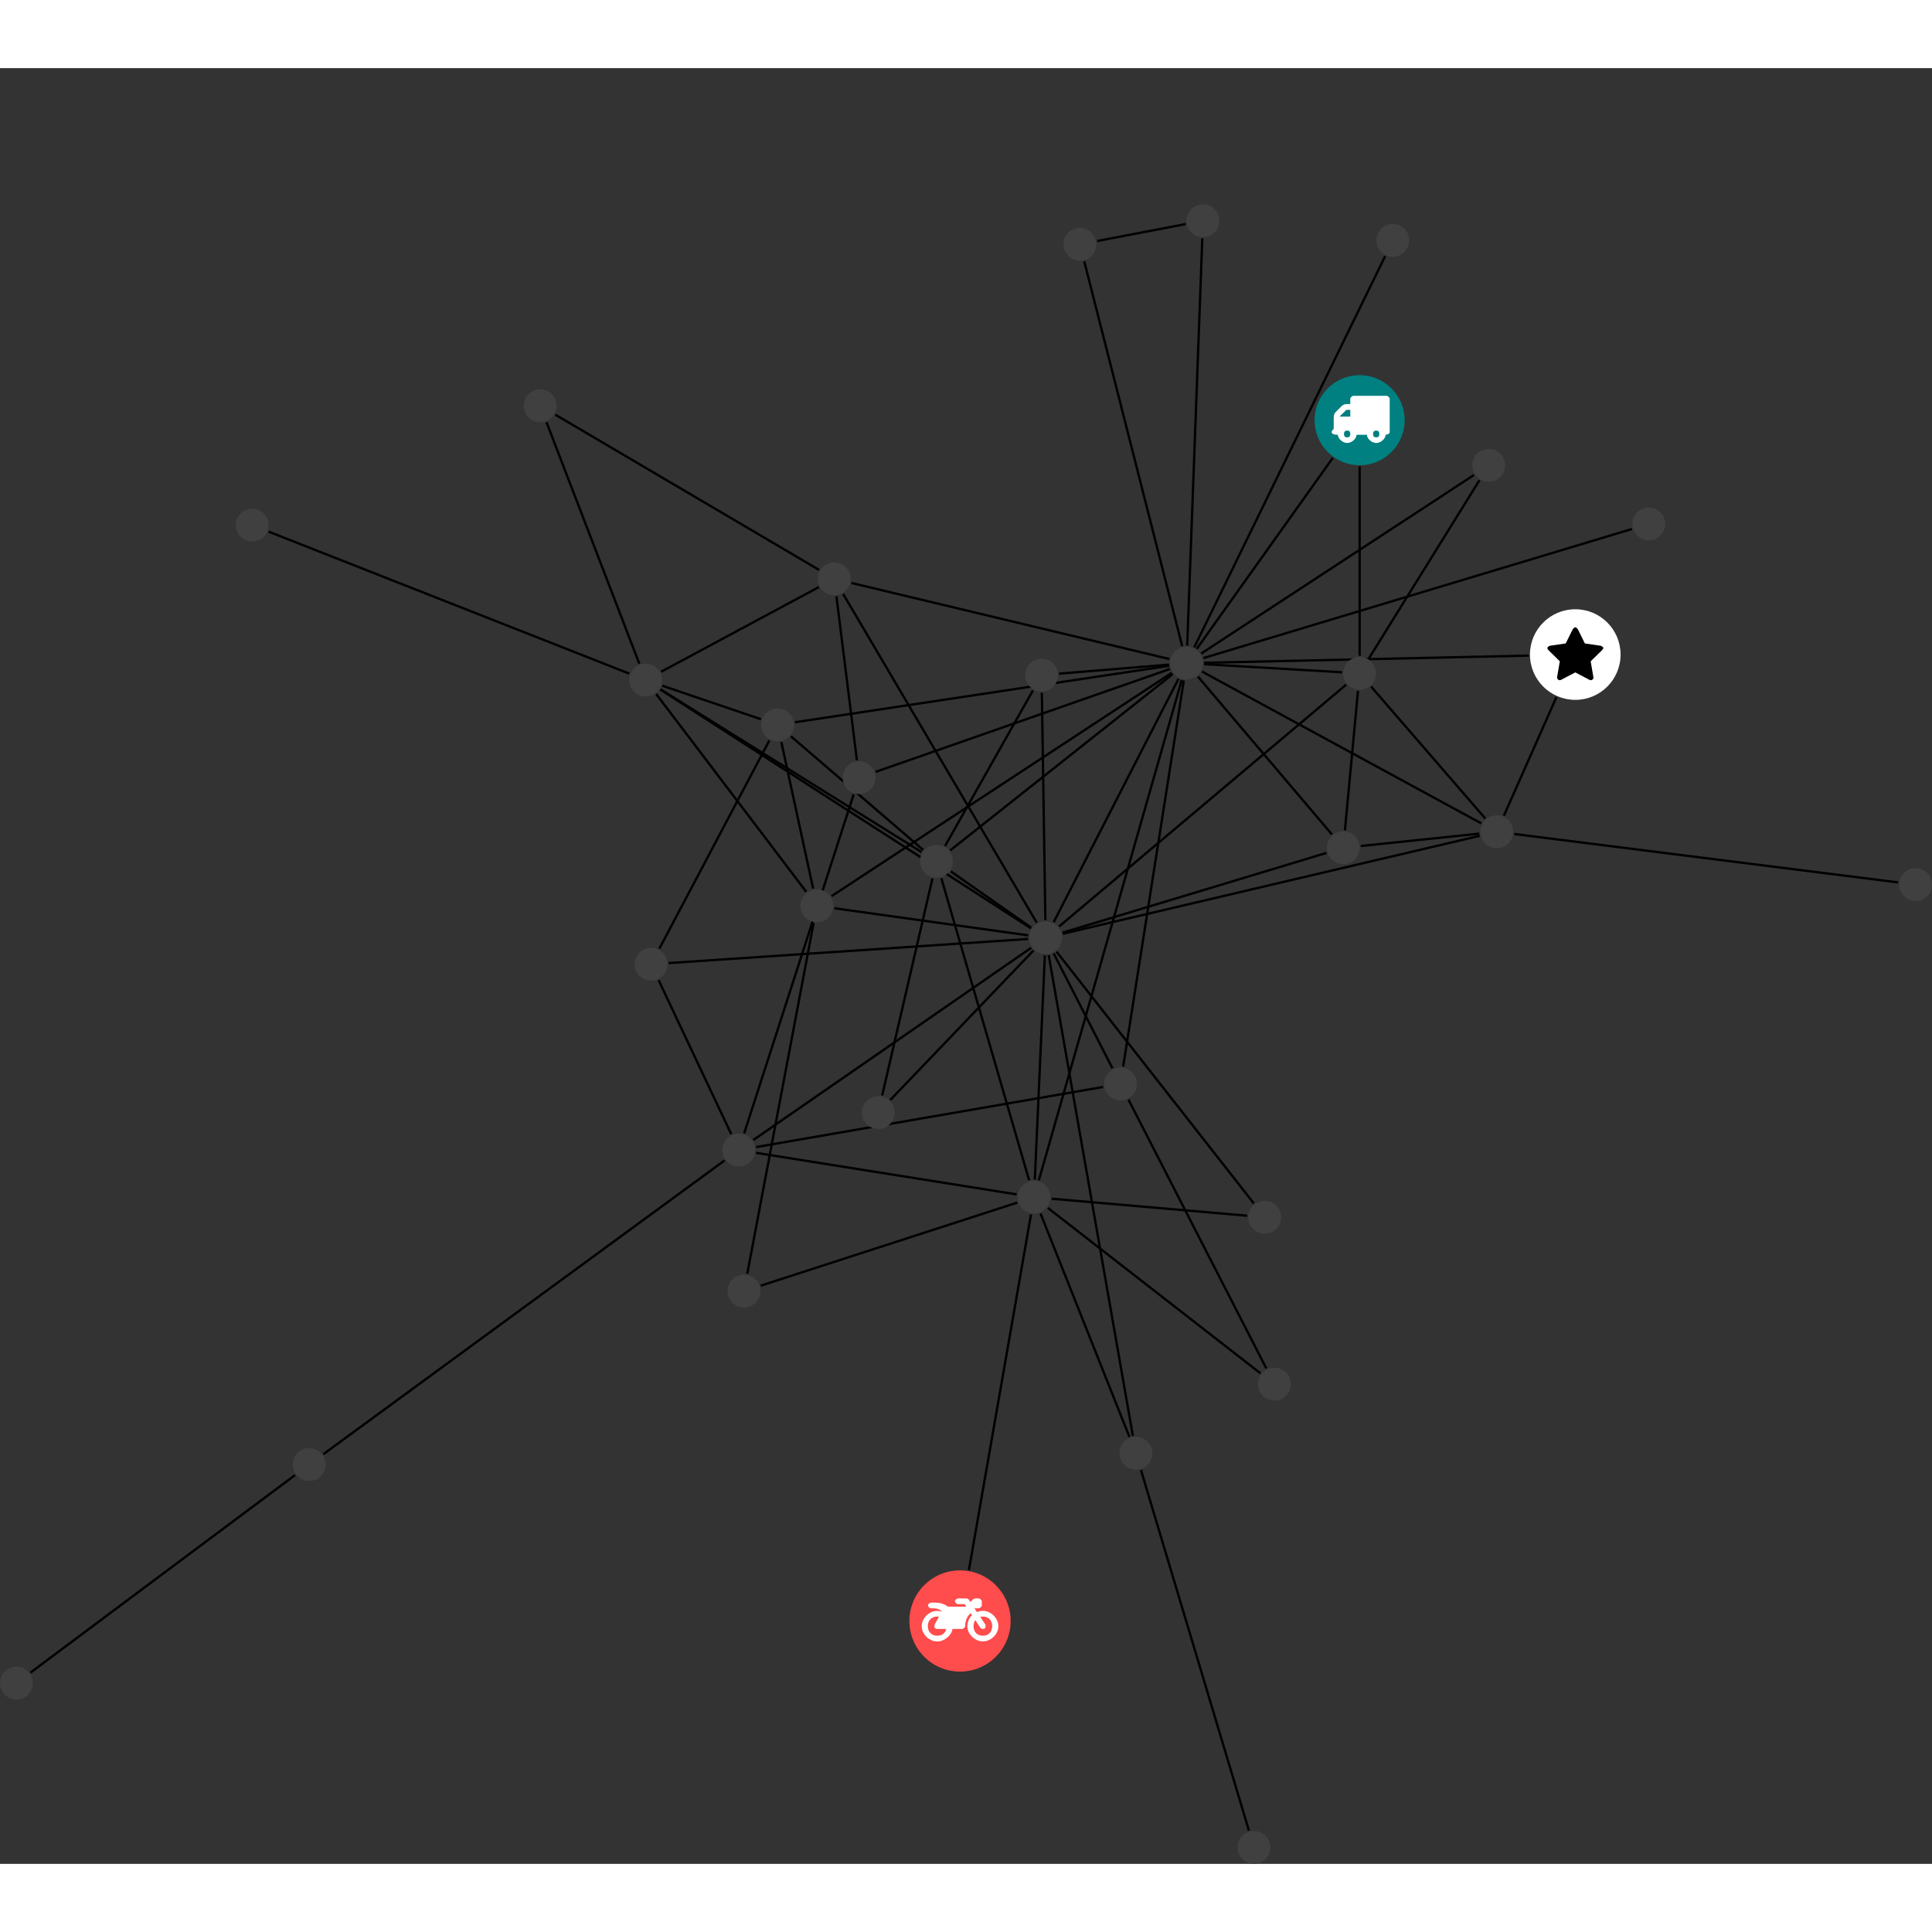 <?xml version="1.0" encoding="UTF-8"?>
<svg xmlns="http://www.w3.org/2000/svg" xmlns:xlink="http://www.w3.org/1999/xlink" width="331.530pt" height="331.530pt" viewBox="0.000 -23.380 331.530 308.149" version="1.1">
<rect x="0.000" y="-23.380" width="331.530" height="308.149" fill="#333333" stroke="none"/>
<defs>
<g>
<symbol overflow="visible" id="glyph0-0">
<path style="stroke:none;" d="M 1.422 -0.75 L 1.422 -7.922 L 3.562 -7.922 L 3.562 -0.891 L 1.422 -0.891 Z M 0.625 0 L 4.531 0 L 4.531 -8.812 L 0.438 -8.812 L 0.438 0 Z M 0.625 0 "/>
</symbol>
<symbol overflow="visible" id="glyph0-1">
<path style="stroke:none;" d="M 3.375 -0.844 C 3.375 -0.453 3.234 -0.266 2.844 -0.266 C 2.469 -0.266 2.297 -0.453 2.297 -0.844 C 2.297 -1.219 2.469 -1.422 2.844 -1.422 C 3.234 -1.422 3.375 -1.219 3.375 -0.844 Z M 1.594 -3.688 L 1.594 -3.859 C 1.594 -3.875 1.578 -3.875 1.594 -3.891 L 2.688 -4.969 C 2.703 -5 2.656 -4.984 2.688 -4.984 L 3.375 -4.984 L 3.375 -3.828 L 1.594 -3.828 Z M 8.359 -0.844 C 8.359 -0.453 8.219 -0.266 7.828 -0.266 C 7.453 -0.266 7.281 -0.453 7.281 -0.844 C 7.281 -1.219 7.453 -1.422 7.828 -1.422 C 8.219 -1.422 8.359 -1.219 8.359 -0.844 Z M 10.141 -6.891 C 10.141 -7.094 9.812 -7.391 9.609 -7.391 L 3.922 -7.391 C 3.719 -7.391 3.375 -7.094 3.375 -6.891 L 3.375 -5.969 L 2.672 -5.969 C 2.469 -5.969 2.078 -5.812 1.938 -5.672 L 0.844 -4.578 C 0.531 -4.266 0.531 -3.734 0.531 -3.328 L 0.531 -1.688 C 0.516 -1.688 0.172 -1.391 0.172 -1.203 C 0.172 -0.781 0.781 -0.703 1.062 -0.703 L 1.25 -0.703 C 1.25 -0.047 2.062 0.703 2.844 0.703 C 3.641 0.703 4.453 -0.047 4.453 -0.703 L 6.234 -0.703 C 6.234 -0.047 7.047 0.703 7.828 0.703 C 8.625 0.703 9.438 -0.047 9.438 -0.703 C 9.547 -0.703 10.141 -0.781 10.141 -1.203 Z M 10.141 -6.891 "/>
</symbol>
<symbol overflow="visible" id="glyph0-2">
<path style="stroke:none;" d="M 12.969 -2.906 C 12.844 -3.984 11.859 -5.016 10.781 -5.219 C 10.234 -5.328 9.703 -5.219 9.328 -5.031 L 8.875 -5.688 L 9.609 -5.688 C 9.812 -5.688 10.141 -5.984 10.141 -6.188 L 10.141 -6.891 C 10.141 -7.094 9.812 -7.391 9.609 -7.391 L 9.047 -7.391 C 8.969 -7.391 8.734 -7.312 8.656 -7.25 L 8.188 -6.766 L 7.891 -7.203 C 7.828 -7.281 7.594 -7.391 7.484 -7.391 L 6.078 -7.391 C 5.906 -7.391 5.547 -7.125 5.516 -6.953 C 5.484 -6.734 5.828 -6.406 6.047 -6.406 L 7.188 -6.406 L 7.484 -5.969 L 4.344 -5.969 C 4.141 -6.125 3.375 -6.672 2.141 -6.672 L 1.422 -6.672 C 1.219 -6.672 0.891 -6.375 0.891 -6.188 C 0.891 -5.984 1.219 -5.688 1.422 -5.688 L 1.781 -5.688 C 2.484 -5.688 2.906 -5.516 3.281 -5.188 L 3.25 -5.141 C 3.078 -5.188 2.797 -5.25 2.5 -5.25 C 1.109 -5.25 -0.172 -4 -0.172 -2.625 C -0.172 -1.25 1.109 0 2.5 0 C 3.75 0 4.953 -1.062 5.109 -2.141 L 6.766 -2.141 C 6.969 -2.141 7.281 -2.438 7.281 -2.625 C 7.281 -3.609 7.688 -4.391 8.219 -4.844 L 8.453 -4.5 C 7.969 -4.062 7.578 -3.203 7.672 -2.359 C 7.781 -1.172 8.969 -0.094 10.141 -0.016 C 11.703 0.094 13.156 -1.344 12.969 -2.906 Z M 2.5 -0.984 C 1.516 -0.984 0.875 -1.641 0.875 -2.625 C 0.875 -3.594 1.516 -4.281 2.5 -4.281 C 2.672 -4.281 2.844 -4.234 2.781 -4.25 L 2.047 -2.891 C 2 -2.781 2 -2.469 2.047 -2.359 C 2.125 -2.25 2.375 -2.141 2.5 -2.141 L 4.031 -2.141 C 3.891 -1.453 3.344 -0.984 2.5 -0.984 Z M 10.328 -0.984 C 9.344 -0.984 8.719 -1.641 8.719 -2.625 C 8.719 -3.109 8.859 -3.469 9.031 -3.641 L 9.906 -2.328 C 9.969 -2.219 10.203 -2.141 10.328 -2.141 C 10.391 -2.141 10.594 -2.188 10.641 -2.234 C 10.812 -2.344 10.844 -2.75 10.734 -2.922 L 9.875 -4.219 C 9.859 -4.219 10.094 -4.281 10.328 -4.281 C 11.297 -4.281 11.922 -3.594 11.922 -2.625 C 11.922 -1.641 11.297 -0.984 10.328 -0.984 Z M 10.328 -0.984 "/>
</symbol>
<symbol overflow="visible" id="glyph0-3">
<path style="stroke:none;" d="M 9.438 -5.078 C 9.438 -5.25 9.078 -5.453 8.938 -5.469 L 6.266 -5.859 L 5.078 -8.266 C 5.031 -8.375 4.75 -8.641 4.625 -8.641 C 4.5 -8.641 4.234 -8.375 4.172 -8.266 L 2.984 -5.859 L 0.312 -5.469 C 0.172 -5.453 -0.172 -5.25 -0.172 -5.078 C -0.172 -4.969 -0.062 -4.781 0.016 -4.719 L 1.969 -2.797 L 1.5 -0.062 C 1.5 -0.016 1.5 0.016 1.5 0.047 C 1.5 0.203 1.75 0.453 1.906 0.453 C 1.984 0.453 2.188 0.406 2.25 0.359 L 4.625 -0.891 L 7 0.359 C 7.062 0.406 7.266 0.453 7.344 0.453 C 7.5 0.453 7.75 0.203 7.75 0.047 C 7.75 0.016 7.75 -0.016 7.734 -0.062 L 7.266 -2.797 L 9.234 -4.719 C 9.297 -4.781 9.438 -4.969 9.438 -5.078 Z M 9.438 -5.078 "/>
</symbol>
</g>
<clipPath id="clip1">
  <path d="M 254 102 L 331.531 102 L 331.531 122 L 254 122 Z M 254 102 "/>
</clipPath>
<clipPath id="clip2">
  <path d="M 190 211 L 220 211 L 220 284.77 L 190 284.77 Z M 190 211 "/>
</clipPath>
<clipPath id="clip3">
  <path d="M 325 113 L 331.531 113 L 331.531 120 L 325 120 Z M 325 113 "/>
</clipPath>
<clipPath id="clip4">
  <path d="M 212 279 L 218 279 L 218 284.77 L 212 284.77 Z M 212 279 "/>
</clipPath>
</defs>
<g id="surface1">
<path style="fill:none;stroke-width:0.399;stroke-linecap:butt;stroke-linejoin:miter;stroke:rgb(0%,0%,0%);stroke-opacity:1;stroke-miterlimit:10;" d="M 0.001 -7.928 L 0.001 -40.416 " transform="matrix(1,0,0,-1,233.312,37.037)"/>
<path style="fill:none;stroke-width:0.399;stroke-linecap:butt;stroke-linejoin:miter;stroke:rgb(0%,0%,0%);stroke-opacity:1;stroke-miterlimit:10;" d="M -4.601 -6.459 L -27.953 -39.233 " transform="matrix(1,0,0,-1,233.312,37.037)"/>
<path style="fill:none;stroke-width:0.399;stroke-linecap:butt;stroke-linejoin:miter;stroke:rgb(0%,0%,0%);stroke-opacity:1;stroke-miterlimit:10;" d="M 46.727 -18.666 L -26.812 -40.818 " transform="matrix(1,0,0,-1,233.312,37.037)"/>
<path style="fill:none;stroke-width:0.399;stroke-linecap:butt;stroke-linejoin:miter;stroke:rgb(0%,0%,0%);stroke-opacity:1;stroke-miterlimit:10;" d="M -228.078 -214.908 L -182.675 -181.01 " transform="matrix(1,0,0,-1,233.312,37.037)"/>
<path style="fill:none;stroke-width:0.399;stroke-linecap:butt;stroke-linejoin:miter;stroke:rgb(0%,0%,0%);stroke-opacity:1;stroke-miterlimit:10;" d="M -67.046 -197.303 L -56.394 -136.299 " transform="matrix(1,0,0,-1,233.312,37.037)"/>
<path style="fill:none;stroke-width:0.399;stroke-linecap:butt;stroke-linejoin:miter;stroke:rgb(0%,0%,0%);stroke-opacity:1;stroke-miterlimit:10;" d="M -105.082 -146.479 L -93.699 -86.291 " transform="matrix(1,0,0,-1,233.312,37.037)"/>
<path style="fill:none;stroke-width:0.399;stroke-linecap:butt;stroke-linejoin:miter;stroke:rgb(0%,0%,0%);stroke-opacity:1;stroke-miterlimit:10;" d="M -102.773 -148.514 L -58.746 -134.256 " transform="matrix(1,0,0,-1,233.312,37.037)"/>
<g clip-path="url(#clip1)" clip-rule="nonzero">
<path style="fill:none;stroke-width:0.399;stroke-linecap:butt;stroke-linejoin:miter;stroke:rgb(0%,0%,0%);stroke-opacity:1;stroke-miterlimit:10;" d="M 92.407 -79.315 L 26.528 -71.006 " transform="matrix(1,0,0,-1,233.312,37.037)"/>
</g>
<path style="fill:none;stroke-width:0.399;stroke-linecap:butt;stroke-linejoin:miter;stroke:rgb(0%,0%,0%);stroke-opacity:1;stroke-miterlimit:10;" d="M -138.019 0.947 L -92.757 -25.69 " transform="matrix(1,0,0,-1,233.312,37.037)"/>
<path style="fill:none;stroke-width:0.399;stroke-linecap:butt;stroke-linejoin:miter;stroke:rgb(0%,0%,0%);stroke-opacity:1;stroke-miterlimit:10;" d="M -139.535 -0.338 L -123.609 -41.776 " transform="matrix(1,0,0,-1,233.312,37.037)"/>
<path style="fill:none;stroke-width:0.399;stroke-linecap:butt;stroke-linejoin:miter;stroke:rgb(0%,0%,0%);stroke-opacity:1;stroke-miterlimit:10;" d="M 33.774 -47.51 L 24.754 -67.869 " transform="matrix(1,0,0,-1,233.312,37.037)"/>
<path style="fill:none;stroke-width:0.399;stroke-linecap:butt;stroke-linejoin:miter;stroke:rgb(0%,0%,0%);stroke-opacity:1;stroke-miterlimit:10;" d="M 29.032 -40.393 L -26.687 -41.623 " transform="matrix(1,0,0,-1,233.312,37.037)"/>
<path style="fill:none;stroke-width:0.399;stroke-linecap:butt;stroke-linejoin:miter;stroke:rgb(0%,0%,0%);stroke-opacity:1;stroke-miterlimit:10;" d="M -86.269 -58.342 L -89.781 -30.217 " transform="matrix(1,0,0,-1,233.312,37.037)"/>
<path style="fill:none;stroke-width:0.399;stroke-linecap:butt;stroke-linejoin:miter;stroke:rgb(0%,0%,0%);stroke-opacity:1;stroke-miterlimit:10;" d="M -86.824 -64.209 L -105.613 -122.373 " transform="matrix(1,0,0,-1,233.312,37.037)"/>
<path style="fill:none;stroke-width:0.399;stroke-linecap:butt;stroke-linejoin:miter;stroke:rgb(0%,0%,0%);stroke-opacity:1;stroke-miterlimit:10;" d="M -83.046 -60.342 L -32.55 -42.686 " transform="matrix(1,0,0,-1,233.312,37.037)"/>
<path style="fill:none;stroke-width:0.399;stroke-linecap:butt;stroke-linejoin:miter;stroke:rgb(0%,0%,0%);stroke-opacity:1;stroke-miterlimit:10;" d="M 4.372 28.146 L -28.378 -38.975 " transform="matrix(1,0,0,-1,233.312,37.037)"/>
<path style="fill:none;stroke-width:0.399;stroke-linecap:butt;stroke-linejoin:miter;stroke:rgb(0%,0%,0%);stroke-opacity:1;stroke-miterlimit:10;" d="M -19.3 -136.51 L -52.867 -133.588 " transform="matrix(1,0,0,-1,233.312,37.037)"/>
<path style="fill:none;stroke-width:0.399;stroke-linecap:butt;stroke-linejoin:miter;stroke:rgb(0%,0%,0%);stroke-opacity:1;stroke-miterlimit:10;" d="M -18.156 -134.397 L -52.019 -91.19 " transform="matrix(1,0,0,-1,233.312,37.037)"/>
<g clip-path="url(#clip2)" clip-rule="nonzero">
<path style="fill:none;stroke-width:0.399;stroke-linecap:butt;stroke-linejoin:miter;stroke:rgb(0%,0%,0%);stroke-opacity:1;stroke-miterlimit:10;" d="M -18.996 -242.025 L -37.523 -180.158 " transform="matrix(1,0,0,-1,233.312,37.037)"/>
</g>
<path style="fill:none;stroke-width:0.399;stroke-linecap:butt;stroke-linejoin:miter;stroke:rgb(0%,0%,0%);stroke-opacity:1;stroke-miterlimit:10;" d="M -45.039 30.752 L -29.851 33.654 " transform="matrix(1,0,0,-1,233.312,37.037)"/>
<path style="fill:none;stroke-width:0.399;stroke-linecap:butt;stroke-linejoin:miter;stroke:rgb(0%,0%,0%);stroke-opacity:1;stroke-miterlimit:10;" d="M -47.257 27.26 L -30.449 -38.764 " transform="matrix(1,0,0,-1,233.312,37.037)"/>
<path style="fill:none;stroke-width:0.399;stroke-linecap:butt;stroke-linejoin:miter;stroke:rgb(0%,0%,0%);stroke-opacity:1;stroke-miterlimit:10;" d="M -120.175 -90.69 L -101.285 -54.947 " transform="matrix(1,0,0,-1,233.312,37.037)"/>
<path style="fill:none;stroke-width:0.399;stroke-linecap:butt;stroke-linejoin:miter;stroke:rgb(0%,0%,0%);stroke-opacity:1;stroke-miterlimit:10;" d="M -120.296 -96.088 L -107.828 -122.514 " transform="matrix(1,0,0,-1,233.312,37.037)"/>
<path style="fill:none;stroke-width:0.399;stroke-linecap:butt;stroke-linejoin:miter;stroke:rgb(0%,0%,0%);stroke-opacity:1;stroke-miterlimit:10;" d="M -118.574 -93.154 L -56.89 -89.018 " transform="matrix(1,0,0,-1,233.312,37.037)"/>
<path style="fill:none;stroke-width:0.399;stroke-linecap:butt;stroke-linejoin:miter;stroke:rgb(0%,0%,0%);stroke-opacity:1;stroke-miterlimit:10;" d="M 20.563 -10.303 L 1.59 -40.869 " transform="matrix(1,0,0,-1,233.312,37.037)"/>
<path style="fill:none;stroke-width:0.399;stroke-linecap:butt;stroke-linejoin:miter;stroke:rgb(0%,0%,0%);stroke-opacity:1;stroke-miterlimit:10;" d="M 19.629 -9.393 L -27.179 -40.037 " transform="matrix(1,0,0,-1,233.312,37.037)"/>
<path style="fill:none;stroke-width:0.399;stroke-linecap:butt;stroke-linejoin:miter;stroke:rgb(0%,0%,0%);stroke-opacity:1;stroke-miterlimit:10;" d="M -39.503 -174.463 L -54.757 -136.131 " transform="matrix(1,0,0,-1,233.312,37.037)"/>
<path style="fill:none;stroke-width:0.399;stroke-linecap:butt;stroke-linejoin:miter;stroke:rgb(0%,0%,0%);stroke-opacity:1;stroke-miterlimit:10;" d="M -38.91 -174.295 L -53.359 -91.787 " transform="matrix(1,0,0,-1,233.312,37.037)"/>
<path style="fill:none;stroke-width:0.399;stroke-linecap:butt;stroke-linejoin:miter;stroke:rgb(0%,0%,0%);stroke-opacity:1;stroke-miterlimit:10;" d="M -177.82 -177.424 L -108.976 -127.025 " transform="matrix(1,0,0,-1,233.312,37.037)"/>
<path style="fill:none;stroke-width:0.399;stroke-linecap:butt;stroke-linejoin:miter;stroke:rgb(0%,0%,0%);stroke-opacity:1;stroke-miterlimit:10;" d="M -39.667 -116.588 L -16.003 -162.729 " transform="matrix(1,0,0,-1,233.312,37.037)"/>
<path style="fill:none;stroke-width:0.399;stroke-linecap:butt;stroke-linejoin:miter;stroke:rgb(0%,0%,0%);stroke-opacity:1;stroke-miterlimit:10;" d="M -44.019 -114.416 L -103.566 -124.729 " transform="matrix(1,0,0,-1,233.312,37.037)"/>
<path style="fill:none;stroke-width:0.399;stroke-linecap:butt;stroke-linejoin:miter;stroke:rgb(0%,0%,0%);stroke-opacity:1;stroke-miterlimit:10;" d="M -42.417 -111.213 L -52.503 -91.502 " transform="matrix(1,0,0,-1,233.312,37.037)"/>
<path style="fill:none;stroke-width:0.399;stroke-linecap:butt;stroke-linejoin:miter;stroke:rgb(0%,0%,0%);stroke-opacity:1;stroke-miterlimit:10;" d="M -40.578 -110.92 L -30.171 -44.67 " transform="matrix(1,0,0,-1,233.312,37.037)"/>
<path style="fill:none;stroke-width:0.399;stroke-linecap:butt;stroke-linejoin:miter;stroke:rgb(0%,0%,0%);stroke-opacity:1;stroke-miterlimit:10;" d="M -81.933 -115.873 L -73.304 -78.635 " transform="matrix(1,0,0,-1,233.312,37.037)"/>
<path style="fill:none;stroke-width:0.399;stroke-linecap:butt;stroke-linejoin:miter;stroke:rgb(0%,0%,0%);stroke-opacity:1;stroke-miterlimit:10;" d="M -80.527 -116.635 L -55.964 -90.994 " transform="matrix(1,0,0,-1,233.312,37.037)"/>
<path style="fill:none;stroke-width:0.399;stroke-linecap:butt;stroke-linejoin:miter;stroke:rgb(0%,0%,0%);stroke-opacity:1;stroke-miterlimit:10;" d="M 1.973 -45.717 L 21.559 -68.346 " transform="matrix(1,0,0,-1,233.312,37.037)"/>
<path style="fill:none;stroke-width:0.399;stroke-linecap:butt;stroke-linejoin:miter;stroke:rgb(0%,0%,0%);stroke-opacity:1;stroke-miterlimit:10;" d="M -0.281 -46.44 L -2.523 -70.373 " transform="matrix(1,0,0,-1,233.312,37.037)"/>
<path style="fill:none;stroke-width:0.399;stroke-linecap:butt;stroke-linejoin:miter;stroke:rgb(0%,0%,0%);stroke-opacity:1;stroke-miterlimit:10;" d="M -2.308 -45.377 L -51.57 -86.873 " transform="matrix(1,0,0,-1,233.312,37.037)"/>
<path style="fill:none;stroke-width:0.399;stroke-linecap:butt;stroke-linejoin:miter;stroke:rgb(0%,0%,0%);stroke-opacity:1;stroke-miterlimit:10;" d="M -3.011 -43.256 L -26.691 -41.865 " transform="matrix(1,0,0,-1,233.312,37.037)"/>
<path style="fill:none;stroke-width:0.399;stroke-linecap:butt;stroke-linejoin:miter;stroke:rgb(0%,0%,0%);stroke-opacity:1;stroke-miterlimit:10;" d="M -187.23 -19.115 L -125.332 -43.486 " transform="matrix(1,0,0,-1,233.312,37.037)"/>
<path style="fill:none;stroke-width:0.399;stroke-linecap:butt;stroke-linejoin:miter;stroke:rgb(0%,0%,0%);stroke-opacity:1;stroke-miterlimit:10;" d="M -99.234 -55.229 L -93.777 -80.377 " transform="matrix(1,0,0,-1,233.312,37.037)"/>
<path style="fill:none;stroke-width:0.399;stroke-linecap:butt;stroke-linejoin:miter;stroke:rgb(0%,0%,0%);stroke-opacity:1;stroke-miterlimit:10;" d="M -102.73 -51.311 L -119.667 -45.561 " transform="matrix(1,0,0,-1,233.312,37.037)"/>
<path style="fill:none;stroke-width:0.399;stroke-linecap:butt;stroke-linejoin:miter;stroke:rgb(0%,0%,0%);stroke-opacity:1;stroke-miterlimit:10;" d="M -97.585 -54.248 L -74.914 -73.729 " transform="matrix(1,0,0,-1,233.312,37.037)"/>
<path style="fill:none;stroke-width:0.399;stroke-linecap:butt;stroke-linejoin:miter;stroke:rgb(0%,0%,0%);stroke-opacity:1;stroke-miterlimit:10;" d="M -96.89 -51.83 L -32.687 -42.139 " transform="matrix(1,0,0,-1,233.312,37.037)"/>
<path style="fill:none;stroke-width:0.399;stroke-linecap:butt;stroke-linejoin:miter;stroke:rgb(0%,0%,0%);stroke-opacity:1;stroke-miterlimit:10;" d="M -26.996 31.205 L -29.589 -38.674 " transform="matrix(1,0,0,-1,233.312,37.037)"/>
<path style="fill:none;stroke-width:0.399;stroke-linecap:butt;stroke-linejoin:miter;stroke:rgb(0%,0%,0%);stroke-opacity:1;stroke-miterlimit:10;" d="M -94.964 -80.92 L -120.703 -46.994 " transform="matrix(1,0,0,-1,233.312,37.037)"/>
<path style="fill:none;stroke-width:0.399;stroke-linecap:butt;stroke-linejoin:miter;stroke:rgb(0%,0%,0%);stroke-opacity:1;stroke-miterlimit:10;" d="M -90.152 -83.744 L -56.867 -88.4 " transform="matrix(1,0,0,-1,233.312,37.037)"/>
<path style="fill:none;stroke-width:0.399;stroke-linecap:butt;stroke-linejoin:miter;stroke:rgb(0%,0%,0%);stroke-opacity:1;stroke-miterlimit:10;" d="M -90.617 -81.67 L -32.226 -43.346 " transform="matrix(1,0,0,-1,233.312,37.037)"/>
<path style="fill:none;stroke-width:0.399;stroke-linecap:butt;stroke-linejoin:miter;stroke:rgb(0%,0%,0%);stroke-opacity:1;stroke-miterlimit:10;" d="M -92.816 -28.647 L -119.867 -43.166 " transform="matrix(1,0,0,-1,233.312,37.037)"/>
<path style="fill:none;stroke-width:0.399;stroke-linecap:butt;stroke-linejoin:miter;stroke:rgb(0%,0%,0%);stroke-opacity:1;stroke-miterlimit:10;" d="M -88.624 -29.822 L -55.41 -86.217 " transform="matrix(1,0,0,-1,233.312,37.037)"/>
<path style="fill:none;stroke-width:0.399;stroke-linecap:butt;stroke-linejoin:miter;stroke:rgb(0%,0%,0%);stroke-opacity:1;stroke-miterlimit:10;" d="M -87.222 -27.924 L -32.636 -40.986 " transform="matrix(1,0,0,-1,233.312,37.037)"/>
<path style="fill:none;stroke-width:0.399;stroke-linecap:butt;stroke-linejoin:miter;stroke:rgb(0%,0%,0%);stroke-opacity:1;stroke-miterlimit:10;" d="M 20.532 -70.943 L 0.196 -73.065 " transform="matrix(1,0,0,-1,233.312,37.037)"/>
<path style="fill:none;stroke-width:0.399;stroke-linecap:butt;stroke-linejoin:miter;stroke:rgb(0%,0%,0%);stroke-opacity:1;stroke-miterlimit:10;" d="M 20.594 -71.318 L -50.941 -88.127 " transform="matrix(1,0,0,-1,233.312,37.037)"/>
<path style="fill:none;stroke-width:0.399;stroke-linecap:butt;stroke-linejoin:miter;stroke:rgb(0%,0%,0%);stroke-opacity:1;stroke-miterlimit:10;" d="M 20.879 -69.186 L -27.05 -43.131 " transform="matrix(1,0,0,-1,233.312,37.037)"/>
<path style="fill:none;stroke-width:0.399;stroke-linecap:butt;stroke-linejoin:miter;stroke:rgb(0%,0%,0%);stroke-opacity:1;stroke-miterlimit:10;" d="M -56.062 -46.365 L -71.14 -73.065 " transform="matrix(1,0,0,-1,233.312,37.037)"/>
<path style="fill:none;stroke-width:0.399;stroke-linecap:butt;stroke-linejoin:miter;stroke:rgb(0%,0%,0%);stroke-opacity:1;stroke-miterlimit:10;" d="M -54.531 -46.756 L -53.925 -85.799 " transform="matrix(1,0,0,-1,233.312,37.037)"/>
<path style="fill:none;stroke-width:0.399;stroke-linecap:butt;stroke-linejoin:miter;stroke:rgb(0%,0%,0%);stroke-opacity:1;stroke-miterlimit:10;" d="M -51.57 -43.49 L -32.71 -41.936 " transform="matrix(1,0,0,-1,233.312,37.037)"/>
<path style="fill:none;stroke-width:0.399;stroke-linecap:butt;stroke-linejoin:miter;stroke:rgb(0%,0%,0%);stroke-opacity:1;stroke-miterlimit:10;" d="M -119.964 -46.19 L -75.183 -74.096 " transform="matrix(1,0,0,-1,233.312,37.037)"/>
<path style="fill:none;stroke-width:0.399;stroke-linecap:butt;stroke-linejoin:miter;stroke:rgb(0%,0%,0%);stroke-opacity:1;stroke-miterlimit:10;" d="M -119.988 -46.225 L -56.414 -87.182 " transform="matrix(1,0,0,-1,233.312,37.037)"/>
<path style="fill:none;stroke-width:0.399;stroke-linecap:butt;stroke-linejoin:miter;stroke:rgb(0%,0%,0%);stroke-opacity:1;stroke-miterlimit:10;" d="M -17.007 -163.561 L -53.492 -135.178 " transform="matrix(1,0,0,-1,233.312,37.037)"/>
<path style="fill:none;stroke-width:0.399;stroke-linecap:butt;stroke-linejoin:miter;stroke:rgb(0%,0%,0%);stroke-opacity:1;stroke-miterlimit:10;" d="M -5.695 -74.252 L -50.988 -87.943 " transform="matrix(1,0,0,-1,233.312,37.037)"/>
<path style="fill:none;stroke-width:0.399;stroke-linecap:butt;stroke-linejoin:miter;stroke:rgb(0%,0%,0%);stroke-opacity:1;stroke-miterlimit:10;" d="M -4.757 -71.08 L -27.75 -43.99 " transform="matrix(1,0,0,-1,233.312,37.037)"/>
<path style="fill:none;stroke-width:0.399;stroke-linecap:butt;stroke-linejoin:miter;stroke:rgb(0%,0%,0%);stroke-opacity:1;stroke-miterlimit:10;" d="M -103.562 -125.721 L -58.855 -132.85 " transform="matrix(1,0,0,-1,233.312,37.037)"/>
<path style="fill:none;stroke-width:0.399;stroke-linecap:butt;stroke-linejoin:miter;stroke:rgb(0%,0%,0%);stroke-opacity:1;stroke-miterlimit:10;" d="M -104.058 -123.525 L -56.359 -90.533 " transform="matrix(1,0,0,-1,233.312,37.037)"/>
<path style="fill:none;stroke-width:0.399;stroke-linecap:butt;stroke-linejoin:miter;stroke:rgb(0%,0%,0%);stroke-opacity:1;stroke-miterlimit:10;" d="M -56.714 -130.428 L -71.781 -78.592 " transform="matrix(1,0,0,-1,233.312,37.037)"/>
<path style="fill:none;stroke-width:0.399;stroke-linecap:butt;stroke-linejoin:miter;stroke:rgb(0%,0%,0%);stroke-opacity:1;stroke-miterlimit:10;" d="M -55.738 -130.311 L -54.015 -91.83 " transform="matrix(1,0,0,-1,233.312,37.037)"/>
<path style="fill:none;stroke-width:0.399;stroke-linecap:butt;stroke-linejoin:miter;stroke:rgb(0%,0%,0%);stroke-opacity:1;stroke-miterlimit:10;" d="M -55.046 -130.424 L -30.531 -44.592 " transform="matrix(1,0,0,-1,233.312,37.037)"/>
<path style="fill:none;stroke-width:0.399;stroke-linecap:butt;stroke-linejoin:miter;stroke:rgb(0%,0%,0%);stroke-opacity:1;stroke-miterlimit:10;" d="M -70.152 -77.424 L -56.351 -87.084 " transform="matrix(1,0,0,-1,233.312,37.037)"/>
<path style="fill:none;stroke-width:0.399;stroke-linecap:butt;stroke-linejoin:miter;stroke:rgb(0%,0%,0%);stroke-opacity:1;stroke-miterlimit:10;" d="M -70.257 -73.818 L -32.07 -43.561 " transform="matrix(1,0,0,-1,233.312,37.037)"/>
<path style="fill:none;stroke-width:0.399;stroke-linecap:butt;stroke-linejoin:miter;stroke:rgb(0%,0%,0%);stroke-opacity:1;stroke-miterlimit:10;" d="M -52.499 -86.131 L -31.082 -44.373 " transform="matrix(1,0,0,-1,233.312,37.037)"/>
<path style=" stroke:none;fill-rule:nonzero;fill:rgb(0%,50%,50%);fill-opacity:1;" d="M 241.039 37.035 C 241.039 32.77 237.582 29.309 233.312 29.309 C 229.043 29.309 225.582 32.77 225.582 37.035 C 225.582 41.305 229.043 44.766 233.312 44.766 C 237.582 44.766 241.039 41.305 241.039 37.035 Z M 241.039 37.035 "/>
<g style="fill:rgb(100%,100%,100%);fill-opacity:1;">
  <use xlink:href="#glyph0-1" x="228.331" y="40.24"/>
</g>
<path style=" stroke:none;fill-rule:nonzero;fill:rgb(25%,25%,25%);fill-opacity:1;" d="M 285.746 54.832 C 285.746 53.273 284.484 52.012 282.93 52.012 C 281.371 52.012 280.109 53.273 280.109 54.832 C 280.109 56.387 281.371 57.648 282.93 57.648 C 284.484 57.648 285.746 56.387 285.746 54.832 Z M 285.746 54.832 "/>
<path style=" stroke:none;fill-rule:nonzero;fill:rgb(25%,25%,25%);fill-opacity:1;" d="M 5.637 253.746 C 5.637 252.191 4.375 250.93 2.816 250.93 C 1.262 250.93 0 252.191 0 253.746 C 0 255.301 1.262 256.562 2.816 256.562 C 4.375 256.562 5.637 255.301 5.637 253.746 Z M 5.637 253.746 "/>
<path style=" stroke:none;fill-rule:nonzero;fill:rgb(100%,29.999%,29.999%);fill-opacity:1;" d="M 173.426 243.09 C 173.426 238.293 169.535 234.402 164.738 234.402 C 159.941 234.402 156.051 238.293 156.051 243.09 C 156.051 247.887 159.941 251.777 164.738 251.777 C 169.535 251.777 173.426 247.887 173.426 243.09 Z M 173.426 243.09 "/>
<g style="fill:rgb(100%,100%,100%);fill-opacity:1;">
  <use xlink:href="#glyph0-2" x="158.338" y="246.603"/>
</g>
<path style=" stroke:none;fill-rule:nonzero;fill:rgb(25%,25%,25%);fill-opacity:1;" d="M 130.488 186.48 C 130.488 184.922 129.227 183.66 127.668 183.66 C 126.113 183.66 124.852 184.922 124.852 186.48 C 124.852 188.035 126.113 189.297 127.668 189.297 C 129.227 189.297 130.488 188.035 130.488 186.48 Z M 130.488 186.48 "/>
<g clip-path="url(#clip3)" clip-rule="nonzero">
<path style=" stroke:none;fill-rule:nonzero;fill:rgb(25%,25%,25%);fill-opacity:1;" d="M 331.531 116.727 C 331.531 115.172 330.27 113.91 328.711 113.91 C 327.156 113.91 325.895 115.172 325.895 116.727 C 325.895 118.285 327.156 119.547 328.711 119.547 C 330.27 119.547 331.531 118.285 331.531 116.727 Z M 331.531 116.727 "/>
</g>
<path style=" stroke:none;fill-rule:nonzero;fill:rgb(25%,25%,25%);fill-opacity:1;" d="M 95.516 34.559 C 95.516 33 94.254 31.738 92.695 31.738 C 91.141 31.738 89.879 33 89.879 34.559 C 89.879 36.113 91.141 37.375 92.695 37.375 C 94.254 37.375 95.516 36.113 95.516 34.559 Z M 95.516 34.559 "/>
<path style=" stroke:none;fill-rule:nonzero;fill:rgb(100%,100%,100%);fill-opacity:1;" d="M 278.09 77.254 C 278.09 72.957 274.609 69.477 270.316 69.477 C 266.023 69.477 262.539 72.957 262.539 77.254 C 262.539 81.547 266.023 85.027 270.316 85.027 C 274.609 85.027 278.09 81.547 278.09 77.254 Z M 278.09 77.254 "/>
<g style="fill:rgb(0%,0%,0%);fill-opacity:1;">
  <use xlink:href="#glyph0-3" x="265.694" y="81.202"/>
</g>
<path style=" stroke:none;fill-rule:nonzero;fill:rgb(25%,25%,25%);fill-opacity:1;" d="M 150.238 98.371 C 150.238 96.816 148.977 95.555 147.418 95.555 C 145.863 95.555 144.602 96.816 144.602 98.371 C 144.602 99.93 145.863 101.191 147.418 101.191 C 148.977 101.191 150.238 99.93 150.238 98.371 Z M 150.238 98.371 "/>
<path style=" stroke:none;fill-rule:nonzero;fill:rgb(25%,25%,25%);fill-opacity:1;" d="M 241.824 6.176 C 241.824 4.621 240.562 3.359 239.008 3.359 C 237.449 3.359 236.188 4.621 236.188 6.176 C 236.188 7.734 237.449 8.996 239.008 8.996 C 240.562 8.996 241.824 7.734 241.824 6.176 Z M 241.824 6.176 "/>
<path style=" stroke:none;fill-rule:nonzero;fill:rgb(25%,25%,25%);fill-opacity:1;" d="M 219.836 173.805 C 219.836 172.25 218.574 170.988 217.02 170.988 C 215.461 170.988 214.199 172.25 214.199 173.805 C 214.199 175.363 215.461 176.625 217.02 176.625 C 218.574 176.625 219.836 175.363 219.836 173.805 Z M 219.836 173.805 "/>
<g clip-path="url(#clip4)" clip-rule="nonzero">
<path style=" stroke:none;fill-rule:nonzero;fill:rgb(25%,25%,25%);fill-opacity:1;" d="M 218 281.949 C 218 280.395 216.738 279.133 215.184 279.133 C 213.625 279.133 212.363 280.395 212.363 281.949 C 212.363 283.508 213.625 284.77 215.184 284.77 C 216.738 284.77 218 283.508 218 281.949 Z M 218 281.949 "/>
</g>
<path style=" stroke:none;fill-rule:nonzero;fill:rgb(25%,25%,25%);fill-opacity:1;" d="M 188.129 6.852 C 188.129 5.297 186.867 4.035 185.309 4.035 C 183.754 4.035 182.492 5.297 182.492 6.852 C 182.492 8.41 183.754 9.672 185.309 9.672 C 186.867 9.672 188.129 8.41 188.129 6.852 Z M 188.129 6.852 "/>
<path style=" stroke:none;fill-rule:nonzero;fill:rgb(25%,25%,25%);fill-opacity:1;" d="M 114.547 130.391 C 114.547 128.836 113.285 127.574 111.73 127.574 C 110.172 127.574 108.91 128.836 108.91 130.391 C 108.91 131.949 110.172 133.211 111.73 133.211 C 113.285 133.211 114.547 131.949 114.547 130.391 Z M 114.547 130.391 "/>
<path style=" stroke:none;fill-rule:nonzero;fill:rgb(25%,25%,25%);fill-opacity:1;" d="M 258.281 44.773 C 258.281 43.219 257.02 41.957 255.465 41.957 C 253.91 41.957 252.648 43.219 252.648 44.773 C 252.648 46.332 253.91 47.594 255.465 47.594 C 257.02 47.594 258.281 46.332 258.281 44.773 Z M 258.281 44.773 "/>
<path style=" stroke:none;fill-rule:nonzero;fill:rgb(25%,25%,25%);fill-opacity:1;" d="M 197.742 214.301 C 197.742 212.746 196.48 211.484 194.926 211.484 C 193.367 211.484 192.105 212.746 192.105 214.301 C 192.105 215.855 193.367 217.117 194.926 217.117 C 196.48 217.117 197.742 215.855 197.742 214.301 Z M 197.742 214.301 "/>
<path style=" stroke:none;fill-rule:nonzero;fill:rgb(25%,25%,25%);fill-opacity:1;" d="M 55.875 216.238 C 55.875 214.684 54.613 213.422 53.059 213.422 C 51.5 213.422 50.238 214.684 50.238 216.238 C 50.238 217.797 51.5 219.059 53.059 219.059 C 54.613 219.059 55.875 217.797 55.875 216.238 Z M 55.875 216.238 "/>
<path style=" stroke:none;fill-rule:nonzero;fill:rgb(25%,25%,25%);fill-opacity:1;" d="M 195.086 150.938 C 195.086 149.379 193.824 148.117 192.27 148.117 C 190.711 148.117 189.449 149.379 189.449 150.938 C 189.449 152.492 190.711 153.754 192.27 153.754 C 193.824 153.754 195.086 152.492 195.086 150.938 Z M 195.086 150.938 "/>
<path style=" stroke:none;fill-rule:nonzero;fill:rgb(25%,25%,25%);fill-opacity:1;" d="M 153.52 155.852 C 153.52 154.293 152.258 153.031 150.699 153.031 C 149.145 153.031 147.883 154.293 147.883 155.852 C 147.883 157.406 149.145 158.668 150.699 158.668 C 152.258 158.668 153.52 157.406 153.52 155.852 Z M 153.52 155.852 "/>
<path style=" stroke:none;fill-rule:nonzero;fill:rgb(25%,25%,25%);fill-opacity:1;" d="M 236.129 80.469 C 236.129 78.914 234.867 77.652 233.312 77.652 C 231.754 77.652 230.492 78.914 230.492 80.469 C 230.492 82.027 231.754 83.289 233.312 83.289 C 234.867 83.289 236.129 82.027 236.129 80.469 Z M 236.129 80.469 "/>
<path style=" stroke:none;fill-rule:nonzero;fill:rgb(25%,25%,25%);fill-opacity:1;" d="M 46.094 55.047 C 46.094 53.488 44.832 52.227 43.277 52.227 C 41.719 52.227 40.457 53.488 40.457 55.047 C 40.457 56.602 41.719 57.863 43.277 57.863 C 44.832 57.863 46.094 56.602 46.094 55.047 Z M 46.094 55.047 "/>
<path style=" stroke:none;fill-rule:nonzero;fill:rgb(25%,25%,25%);fill-opacity:1;" d="M 136.258 89.316 C 136.258 87.758 134.996 86.496 133.441 86.496 C 131.883 86.496 130.621 87.758 130.621 89.316 C 130.621 90.871 131.883 92.133 133.441 92.133 C 134.996 92.133 136.258 90.871 136.258 89.316 Z M 136.258 89.316 "/>
<path style=" stroke:none;fill-rule:nonzero;fill:rgb(25%,25%,25%);fill-opacity:1;" d="M 209.246 2.816 C 209.246 1.262 207.984 0 206.426 0 C 204.871 0 203.609 1.262 203.609 2.816 C 203.609 4.375 204.871 5.637 206.426 5.637 C 207.984 5.637 209.246 4.375 209.246 2.816 Z M 209.246 2.816 "/>
<path style=" stroke:none;fill-rule:nonzero;fill:rgb(25%,25%,25%);fill-opacity:1;" d="M 142.992 120.359 C 142.992 118.805 141.73 117.543 140.176 117.543 C 138.617 117.543 137.355 118.805 137.355 120.359 C 137.355 121.918 138.617 123.18 140.176 123.18 C 141.73 123.18 142.992 121.918 142.992 120.359 Z M 142.992 120.359 "/>
<path style=" stroke:none;fill-rule:nonzero;fill:rgb(25%,25%,25%);fill-opacity:1;" d="M 145.977 64.258 C 145.977 62.699 144.715 61.438 143.156 61.438 C 141.602 61.438 140.34 62.699 140.34 64.258 C 140.34 65.812 141.602 67.074 143.156 67.074 C 144.715 67.074 145.977 65.812 145.977 64.258 Z M 145.977 64.258 "/>
<path style=" stroke:none;fill-rule:nonzero;fill:rgb(25%,25%,25%);fill-opacity:1;" d="M 259.66 107.664 C 259.66 106.109 258.398 104.848 256.844 104.848 C 255.289 104.848 254.027 106.109 254.027 107.664 C 254.027 109.219 255.289 110.48 256.844 110.48 C 258.398 110.48 259.66 109.219 259.66 107.664 Z M 259.66 107.664 "/>
<path style=" stroke:none;fill-rule:nonzero;fill:rgb(25%,25%,25%);fill-opacity:1;" d="M 181.555 80.773 C 181.555 79.219 180.293 77.957 178.734 77.957 C 177.18 77.957 175.918 79.219 175.918 80.773 C 175.918 82.332 177.18 83.594 178.734 83.594 C 180.293 83.594 181.555 82.332 181.555 80.773 Z M 181.555 80.773 "/>
<path style=" stroke:none;fill-rule:nonzero;fill:rgb(25%,25%,25%);fill-opacity:1;" d="M 113.605 81.629 C 113.605 80.07 112.344 78.809 110.789 78.809 C 109.234 78.809 107.973 80.07 107.973 81.629 C 107.973 83.184 109.234 84.445 110.789 84.445 C 112.344 84.445 113.605 83.184 113.605 81.629 Z M 113.605 81.629 "/>
<path style=" stroke:none;fill-rule:nonzero;fill:rgb(25%,25%,25%);fill-opacity:1;" d="M 221.504 202.449 C 221.504 200.891 220.242 199.629 218.688 199.629 C 217.129 199.629 215.867 200.891 215.867 202.449 C 215.867 204.004 217.129 205.266 218.688 205.266 C 220.242 205.266 221.504 204.004 221.504 202.449 Z M 221.504 202.449 "/>
<path style=" stroke:none;fill-rule:nonzero;fill:rgb(25%,25%,25%);fill-opacity:1;" d="M 233.324 110.414 C 233.324 108.859 232.062 107.598 230.508 107.598 C 228.949 107.598 227.688 108.859 227.688 110.414 C 227.688 111.969 228.949 113.23 230.508 113.23 C 232.062 113.23 233.324 111.969 233.324 110.414 Z M 233.324 110.414 "/>
<path style=" stroke:none;fill-rule:nonzero;fill:rgb(25%,25%,25%);fill-opacity:1;" d="M 129.594 162.277 C 129.594 160.723 128.332 159.461 126.773 159.461 C 125.219 159.461 123.957 160.723 123.957 162.277 C 123.957 163.836 125.219 165.098 126.773 165.098 C 128.332 165.098 129.594 163.836 129.594 162.277 Z M 129.594 162.277 "/>
<path style=" stroke:none;fill-rule:nonzero;fill:rgb(25%,25%,25%);fill-opacity:1;" d="M 180.258 170.363 C 180.258 168.805 178.996 167.543 177.438 167.543 C 175.883 167.543 174.621 168.805 174.621 170.363 C 174.621 171.918 175.883 173.18 177.438 173.18 C 178.996 173.18 180.258 171.918 180.258 170.363 Z M 180.258 170.363 "/>
<path style=" stroke:none;fill-rule:nonzero;fill:rgb(25%,25%,25%);fill-opacity:1;" d="M 163.508 112.73 C 163.508 111.172 162.246 109.91 160.688 109.91 C 159.133 109.91 157.871 111.172 157.871 112.73 C 157.871 114.285 159.133 115.547 160.688 115.547 C 162.246 115.547 163.508 114.285 163.508 112.73 Z M 163.508 112.73 "/>
<path style=" stroke:none;fill-rule:nonzero;fill:rgb(25%,25%,25%);fill-opacity:1;" d="M 182.254 125.852 C 182.254 124.297 180.992 123.035 179.434 123.035 C 177.879 123.035 176.617 124.297 176.617 125.852 C 176.617 127.41 177.879 128.672 179.434 128.672 C 180.992 128.672 182.254 127.41 182.254 125.852 Z M 182.254 125.852 "/>
<path style=" stroke:none;fill-rule:nonzero;fill:rgb(25%,25%,25%);fill-opacity:1;" d="M 206.43 78.727 C 206.43 77.168 205.168 75.906 203.609 75.906 C 202.055 75.906 200.793 77.168 200.793 78.727 C 200.793 80.281 202.055 81.543 203.609 81.543 C 205.168 81.543 206.43 80.281 206.43 78.727 Z M 206.43 78.727 "/>
</g>
</svg>
